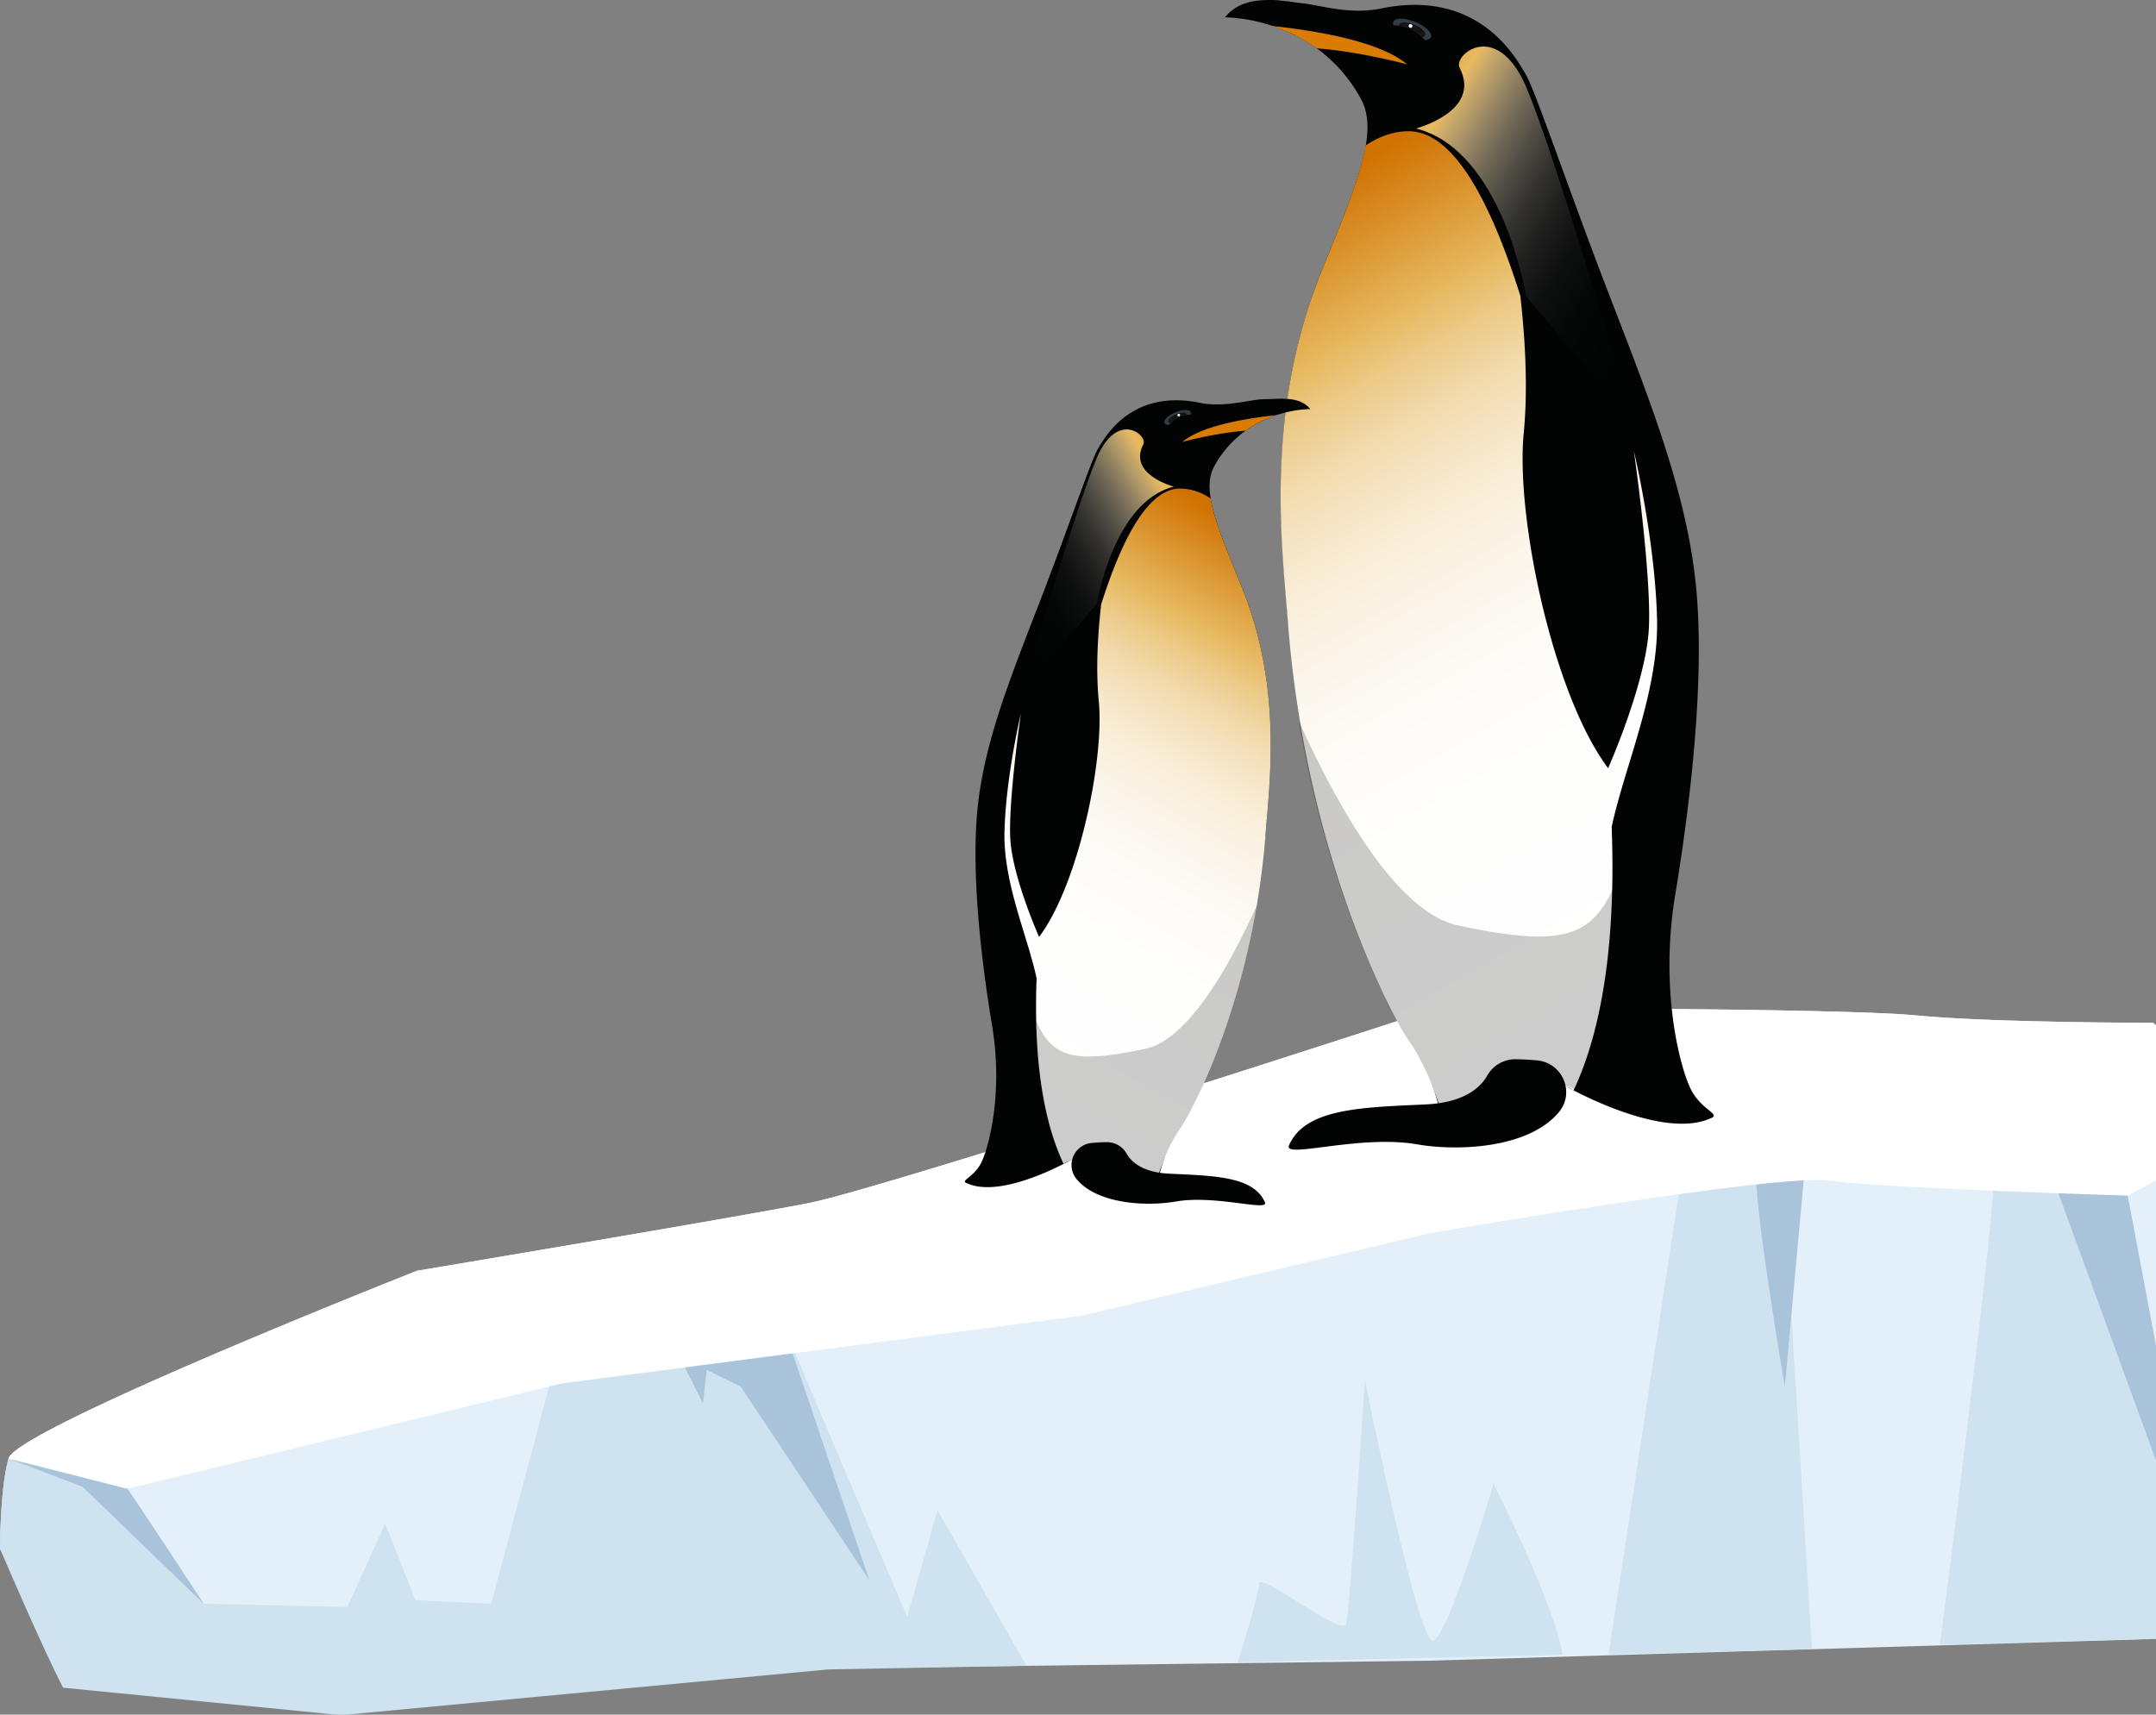 <svg xmlns="http://www.w3.org/2000/svg" xmlns:xlink="http://www.w3.org/1999/xlink" width="1095" height="871" viewBox="0 0 1095 871"><rect x="0" y="0" width="1095" height="871" fill="#808080" stroke="none"/><defs><clipPath id="a"><rect width="1095" height="871" transform="translate(306 60)" fill="#fff" stroke="#707070" stroke-width="1"></rect></clipPath><linearGradient id="b" x1="0.399" y1="-0.002" x2="0.624" y2="0.999" gradientUnits="objectBoundingBox"><stop offset="0" stop-color="#d07201"></stop><stop offset="0.17" stop-color="#e7ba62"></stop><stop offset="0.216" stop-color="#ecca87"></stop><stop offset="0.266" stop-color="#f1d8a7"></stop><stop offset="0.322" stop-color="#f5e4c2"></stop><stop offset="0.386" stop-color="#f9eed8"></stop><stop offset="0.459" stop-color="#fbf5ea"></stop><stop offset="0.549" stop-color="#fdfbf6"></stop><stop offset="0.674" stop-color="#fefefd"></stop><stop offset="1" stop-color="#fff"></stop></linearGradient><linearGradient id="c" x1="0.095" y1="-0.018" x2="1.021" y2="1.032" gradientUnits="objectBoundingBox"><stop offset="0" stop-color="#d07201"></stop><stop offset="0.039" stop-color="#d88c24"></stop><stop offset="0.083" stop-color="#e0a545"></stop><stop offset="0.119" stop-color="#e5b45a"></stop><stop offset="0.144" stop-color="#e7ba62"></stop><stop offset="0.19" stop-color="#ebc67e" stop-opacity="0.82"></stop><stop offset="0.248" stop-color="#efd39c" stop-opacity="0.631"></stop><stop offset="0.31" stop-color="#f3dfb6" stop-opacity="0.459"></stop><stop offset="0.376" stop-color="#f7e9cd" stop-opacity="0.318"></stop><stop offset="0.446" stop-color="#faf1df" stop-opacity="0.2"></stop><stop offset="0.522" stop-color="#fcf7ed" stop-opacity="0.11"></stop><stop offset="0.608" stop-color="#fdfbf7" stop-opacity="0.047"></stop><stop offset="0.71" stop-color="#fefefd" stop-opacity="0.012"></stop><stop offset="0.873" stop-color="#fff" stop-opacity="0"></stop></linearGradient><linearGradient id="d" x1="0.601" y1="-0.002" x2="0.376" y2="0.999" xlink:href="#b"></linearGradient><linearGradient id="e" x1="0.905" y1="-0.018" x2="-0.021" y2="1.032" xlink:href="#c"></linearGradient></defs><g transform="translate(-306 -60)" clip-path="url(#a)"><g transform="translate(-523.553 -95.804)"><g transform="translate(829.557 667.734)"><path d="M1919.28,1731.53s11.3,19.082,22.45,40.632l404.784,20.036,298.337-3.776,541.982-16.259-15.245-22.9c8.645,7.633-74.928-73.784-74.928-73.784,0-11.449-27.579-157.669-27.579-157.669l-.98-.942-55.216-52.488s-82.133,0-121.038-3.816-242.075-3.817-242.075-3.817-280.952,91.594-319.857,99.227-198.848,34.348-198.848,34.348-110.864,43.736-170.518,72.741c-10.2,4.961-18.877,9.49-25.274,13.281-6.888,4.071-11.095,7.328-11.672,9.389C1919.28,1701,1919.28,1731.53,1919.28,1731.53Z" transform="translate(-1919.282 -1456.746)" fill="#e4f0f9"></path><path d="M2295.78,1785.28l103.3-2.794-15.707-255.421-48.012-1.7Z" transform="translate(-1478.82 -1456.746)" fill="#cee3ef"></path><path d="M2063.58,1544.02c3.026,4.045-26.9,236.32-26.9,236.32l139.42-3.94-51.05-232.389Z" transform="translate(-1051.413 -1456.746)" fill="#cee3ef"></path><path d="M3082.57,1731.53s11.3,19.082,22.45,40.632h81.816c-6.2-4.555-10.462-7.633-10.462-7.633l-26.887-20.354-2.111-44.843-5.944-13.676-17.593-22.593c-21.125,10.279-35.822,18.675-36.946,22.67C3082.57,1701,3082.57,1731.53,3082.57,1731.53Z" transform="translate(-3082.569 -1456.746)" fill="#a9c3da"></path><path d="M2106.76,1552.16l37.186,197.106-74.928-205.239Z" transform="translate(-1026.12 -1456.746)" fill="#a9c3da"></path><path d="M2294.88,1544.02l-9.606,105.164s-19.212-111.948-13.449-111.948S2294.88,1544.02,2294.88,1544.02Z" transform="translate(-1378.784 -1456.746)" fill="#a9c3da"></path><path d="M2420.29,1732.29c0,4.351-6.282,25.316-10.807,39.869l164.928-3.872c-3.083-23.815-34.985-86.883-34.985-86.883s-23.055,78.034-30.75,79.738c-7.694,1.679-34.582-132.3-34.582-132.3s-7.694,117.037-9.6,123.805C2462.57,1759.44,2420.29,1725.52,2420.29,1732.29Z" transform="translate(-1780.867 -1439.635)" fill="#cee3ef"></path><path d="M2685.1,1731.53s20.894,49.052,32.046,70.6l141.18,13.944,247.5-23.239,100.662-1.856-45.249-79.042-15.388,54.294-63.4-149.272-115.274,20.354-32.652,122.126-38.415-1.7-15.389-39-19.193,42.413-73.025-1.7-39.5-59.791-47.91-23.306c-6.888,4.071-11.095,7.328-11.672,9.389C2685.1,1701,2685.1,1731.53,2685.1,1731.53Z" transform="translate(-2685.104 -1456.746)" fill="#cee3ef"></path><path d="M3143.92,1701.24c3.843,5.088,38.6,58.2,38.6,58.2l-61.471-59.367-37.608-14.341Z" transform="translate(-3079.11 -1456.746)" fill="#a9c3da"></path><path d="M2800.99,1616.96l44.2,130.607-65.322-98.379-17.291-8.481-1.921,16.962-15.37-30.531Z" transform="translate(-2403.644 -1456.746)" fill="#a9c3da"></path><path d="M2038.01,1685.73l60.52,15.27,220.432-53.43,263.69-34.348,177.205-41.98s177.234-30.532,203.17-26.715,151.3,7.633,151.3,7.633l56.2-30.532,11.989-4.758-55.216-52.488s-82.133,0-121.038-3.816-242.075-3.817-242.075-3.817-280.952,91.594-319.857,99.227-198.848,34.348-198.848,34.348S2042.34,1670.47,2038.01,1685.73Z" transform="translate(-2033.691 -1456.746)" fill="#fff"></path></g><g transform="translate(1451.175 157.098)"><path d="M427.3,678.967c-20.386,9.185-55.948-7.191-69.272-14.074-1.642-.863-2.959-1.553-3.856-2.052-.916-.5-1.393-.767-1.393-.767-13.343,1.457-28.957,5.254-41.25,8.686h-.019c-11.873,3.336-20.654,6.309-21.188,6.481l-.019.019a128.164,128.164,0,0,0-3.97-14.343,2.972,2.972,0,0,0-.1-.326c-15.023-46.634-63.583-165.576-73.376-235.6-2.94-38-11.358-102.145,14.144-171.1.4-1.035.783-2.09,1.184-3.126.573-1.515,1.183-3.03,1.794-4.544,11.3-27.823,19.795-48.283,22.333-63.853,1.47-9.012.954-16.4-2.2-22.607a76.987,76.987,0,0,0-22.906-26.423A85.6,85.6,0,0,0,180.7,119.67c6.555-7.886,15.249-8.917,24.607-8.786a30.344,30.344,0,0,1,3.774.294l1.906.219.858.076.549.049c.7,0,4.531.7,5.611.781,10.656.826,25.549,6.487,42.771,2.726,49.286-9.76,68.107,25.733,72.879,33.94,4.791,8.207,21.455,57.813,42.128,111.426s38.559,98.56,43.808,144.733c5.249,46.193-1.852,110.026-10.174,160.246-8.342,50.2,3.226,91.12,8.781,100.42S432.858,677.107,427.3,678.967Z" transform="translate(-180.21 -112.168)" fill="#020303"></path><path d="M363.726,499.472c.4,10.881.477,21.054.286,30.556-1.087,50.882-10.086,83.085-19.7,103.372a10.842,10.842,0,0,0-3.852-2.05c-3.832-1.092-7.36.383-9.858,1.552-9.743,4.578-22.194,13.257-24.044,14.56a17.3,17.3,0,0,0-8.676-8.18l-.019-.019h-.019c-6.845-2.682-15.387-.172-21.164,6.475l-.019.019c.286-4.5-1.888-8.621-3.966-14.33a2.977,2.977,0,0,0-.1-.326,6.96,6.96,0,0,1-.248-.671c-2.574-7.414-9.114-18.908-9.858-19.828-6.159-7.471-40.823-69.138-56.82-163.411-2.765-16.226-4.957-33.429-6.368-51.475-2.936-37.97-11.345-102.05,14.129-170.94.4-1.034.782-2.088,1.182-3.123.572-1.513,1.182-3.027,1.792-4.54,11.288-27.8,19.773-48.238,22.308-63.793,7.055-4.751,14.415-7.261,21.965-7.261,23.014,0,41.89,36.667,56.667,83.64,2.4,21.265,3.947,46.744,1.7,69.866-4.118,42.548,14.853,132.759,42.882,170.058,0,0,19.3-43.487,20.688-71.131,1.354-26.839-7.131-86.533-7.608-89.962.7,2.931,10.868,46.744,11.764,85.556C387.617,430.851,370.075,469.357,363.726,499.472Z" transform="translate(-166.799 -80.684)" fill="url(#b)"></path><path d="M261.841,137.881s-24.48-6.64-45.921-8.116A82.9,82.9,0,0,0,193.43,118.4C213.924,120.566,247.765,125.857,261.841,137.881Z" transform="translate(-168.83 -106.479)" fill="#da7c02"></path><path d="M232.1,165.41s33.5-8.667,22.256-30.689c-3.749-6.559,18.741-25.3,33.733,9.606s54.82,171.015,54.82,171.015l-54.82-64.658S276.146,176.421,232.1,165.41Z" transform="translate(-134.594 -101.444)" fill="url(#c)"></path><path d="M361.352,386.81c-1.094,51.324-10.2,83.8-19.949,104.279a11.047,11.047,0,0,0-3.913-2.072c-3.882-1.1-7.45.379-9.985,1.565-9.865,4.611-22.5,13.378-24.363,14.683a17.583,17.583,0,0,0-8.8-8.259c-6.955-2.74-15.622-.193-21.495,6.539.309-4.81-2.188-9.187-4.371-15.462-2.609-7.473-9.241-19.077-9.995-19.991-6.232-7.542-41.378-69.752-57.587-164.839C222.682,351.3,252.017,401,282.055,407.34,332.216,417.919,349.606,414.736,361.352,386.81Z" transform="translate(-162.982 61.512)" fill="#020303" opacity="0.2"></path><path d="M323.909,392.847c-3.7-.338-7.587-.574-11.286-.578a16.291,16.291,0,0,0-14.072,8.348c-3.438,5.987-11.643,13.676-31.176,14.594-32.494,1.531-61.547,1.913-69.574,21.025-2.294,6.5,36.317-5.734,64.987-.763,21.6,3.743,57.288,1.847,72.282-16.469C343.222,409.047,336.725,394.024,323.909,392.847Z" transform="translate(-164.846 144.515)" fill="#020303"></path><g transform="translate(85.901 8.237)"><path d="M244.9,125.791c-.356.93-1.505,1.453-3.121,1.571a18.529,18.529,0,0,0-1.345-1.523,20.513,20.513,0,0,0-11.8-5.83,20.964,20.964,0,0,0-2.738-.2,2.239,2.239,0,0,1-.135-1.72c.816-2.126,5.768-2.126,11.052,0S245.724,123.659,244.9,125.791Z" transform="translate(-225.652 -116.492)" fill="#323c46"></path><path d="M240.578,123.923A1.913,1.913,0,0,1,239,124.936a20.513,20.513,0,0,0-11.8-5.83,1.186,1.186,0,0,1,.073-.533c.568-1.48,4.012-1.48,7.683,0S241.148,122.445,240.578,123.923Z" transform="translate(-224.212 -115.588)" fill="#131414"></path><ellipse cx="0.918" cy="0.968" rx="0.918" ry="0.968" transform="translate(7.577 3.984) rotate(-60.479)" fill="#fff"></ellipse></g></g><g transform="translate(1319.593 358.355)"><path d="M181.923,510.806c14.4,6.459,39.526-5.057,48.939-9.9,1.16-.607,2.09-1.092,2.724-1.443s.984-.539.984-.539c9.426,1.025,20.457,3.7,29.142,6.109h.014c8.388,2.346,14.591,4.437,14.969,4.558l.013.014a89.805,89.805,0,0,1,2.8-10.087,2.086,2.086,0,0,1,.067-.229c10.613-32.8,44.92-116.447,51.838-165.7,2.077-26.728,8.024-71.837-9.993-120.331-.283-.728-.553-1.47-.836-2.2-.4-1.065-.836-2.131-1.268-3.2-7.983-19.567-13.984-33.956-15.778-44.907-1.038-6.338-.674-11.53,1.551-15.9a54.219,54.219,0,0,1,16.183-18.583,60.653,60.653,0,0,1,32.864-11.018c-5.731-6.864-15.643-5-23.168-5s-20.376,4.572-33.4,1.74c-34.819-6.864-48.116,18.1-51.487,23.869s-15.158,40.659-29.762,78.364-27.241,69.315-30.949,101.788,1.308,77.38,7.188,112.7-2.279,64.083-6.2,70.623S178,509.5,181.923,510.806Z" transform="translate(-180.7 -112.229)" fill="#020303"></path><path d="M211.932,394.84c-.283,7.66-.337,14.821-.2,21.509.769,35.817,7.134,58.486,13.93,72.767a7.681,7.681,0,0,1,2.724-1.443c2.711-.769,5.205.27,6.972,1.092,6.891,3.223,15.7,9.332,17.005,10.249a12.206,12.206,0,0,1,6.136-5.758l.013-.014h.014c4.841-1.888,10.883-.121,14.969,4.558l.013.013c-.2-3.169,1.335-6.069,2.8-10.087a2.1,2.1,0,0,1,.067-.229,4.879,4.879,0,0,0,.175-.472,87.28,87.28,0,0,1,6.972-13.958c4.356-5.259,28.872-48.669,40.187-115.031,1.955-11.422,3.506-23.532,4.5-36.235,2.077-26.728,8.024-71.837-9.993-120.331-.283-.728-.553-1.47-.836-2.2-.4-1.065-.836-2.131-1.268-3.2-7.983-19.567-13.984-33.956-15.778-44.907a27.717,27.717,0,0,0-15.535-5.111c-16.277,0-29.628,25.811-40.079,58.878-1.7,14.969-2.791,32.9-1.2,49.181,2.913,29.951-10.505,93.454-30.329,119.71,0,0-13.647-30.612-14.632-50.072-.957-18.893,5.044-60.914,5.381-63.328-.5,2.063-7.687,32.9-8.321,60.226C195.035,346.535,207.442,373.641,211.932,394.84Z" transform="translate(-175.499 -100.438)" fill="url(#d)"></path><path d="M193.43,131.993s17.083-4.634,32.046-5.664A57.853,57.853,0,0,1,241.17,118.4C226.869,119.91,203.253,123.6,193.43,131.993Z" transform="translate(-82.895 -110.08)" fill="#da7c02"></path><path d="M309.43,152.836s-23.377-6.048-15.531-21.416c2.616-4.577-13.078-17.655-23.54,6.7S232.1,257.464,232.1,257.464l38.256-45.121S278.7,160.52,309.43,152.836Z" transform="translate(-203.307 -108.198)" fill="url(#e)"></path><path d="M200.89,361.562c.763,35.816,7.122,58.482,13.921,72.77a7.71,7.71,0,0,1,2.731-1.446c2.709-.767,5.2.264,6.968,1.092,6.884,3.218,15.7,9.336,17,10.246a12.27,12.27,0,0,1,6.144-5.764c4.853-1.912,10.9-.135,15,4.564-.216-3.357,1.527-6.411,3.05-10.79a86.821,86.821,0,0,1,6.975-13.951c4.349-5.263,28.875-48.676,40.187-115.031-15.208,33.525-35.678,68.213-56.64,72.635C221.222,383.271,209.087,381.05,200.89,361.562Z" transform="translate(-164.652 -45.649)" fill="#020303" opacity="0.2"></path><path d="M208.008,392.672c2.578-.236,5.294-.4,7.875-.4a11.368,11.368,0,0,1,9.82,5.826c2.4,4.178,8.125,9.544,21.756,10.184,22.676,1.068,42.95,1.335,48.552,14.672,1.6,4.535-25.343-4-45.35-.533-15.07,2.612-39.978,1.289-50.441-11.492a11.25,11.25,0,0,1,7.788-18.257Z" transform="translate(-143.566 -14.623)" fill="#020303"></path><g transform="translate(101.306 5.748)"><path d="M225.733,122.981c.248.649,1.051,1.014,2.178,1.1a12.926,12.926,0,0,1,.939-1.063,14.315,14.315,0,0,1,8.233-4.069,14.628,14.628,0,0,1,1.911-.142,1.562,1.562,0,0,0,.094-1.2c-.569-1.483-4.025-1.483-7.712,0S225.161,121.494,225.733,122.981Z" transform="translate(-225.652 -116.492)" fill="#323c46"></path><path d="M227.253,121.97a1.335,1.335,0,0,0,1.1.707,14.315,14.315,0,0,1,8.233-4.069.827.827,0,0,0-.051-.372c-.4-1.033-2.8-1.033-5.362,0S226.855,120.939,227.253,121.97Z" transform="translate(-225.157 -116.154)" fill="#131414"></path><ellipse cx="0.64" cy="0.676" rx="0.64" ry="0.676" transform="translate(7.053 3.446) rotate(-119.521)" fill="#fff"></ellipse></g></g></g></g></svg>